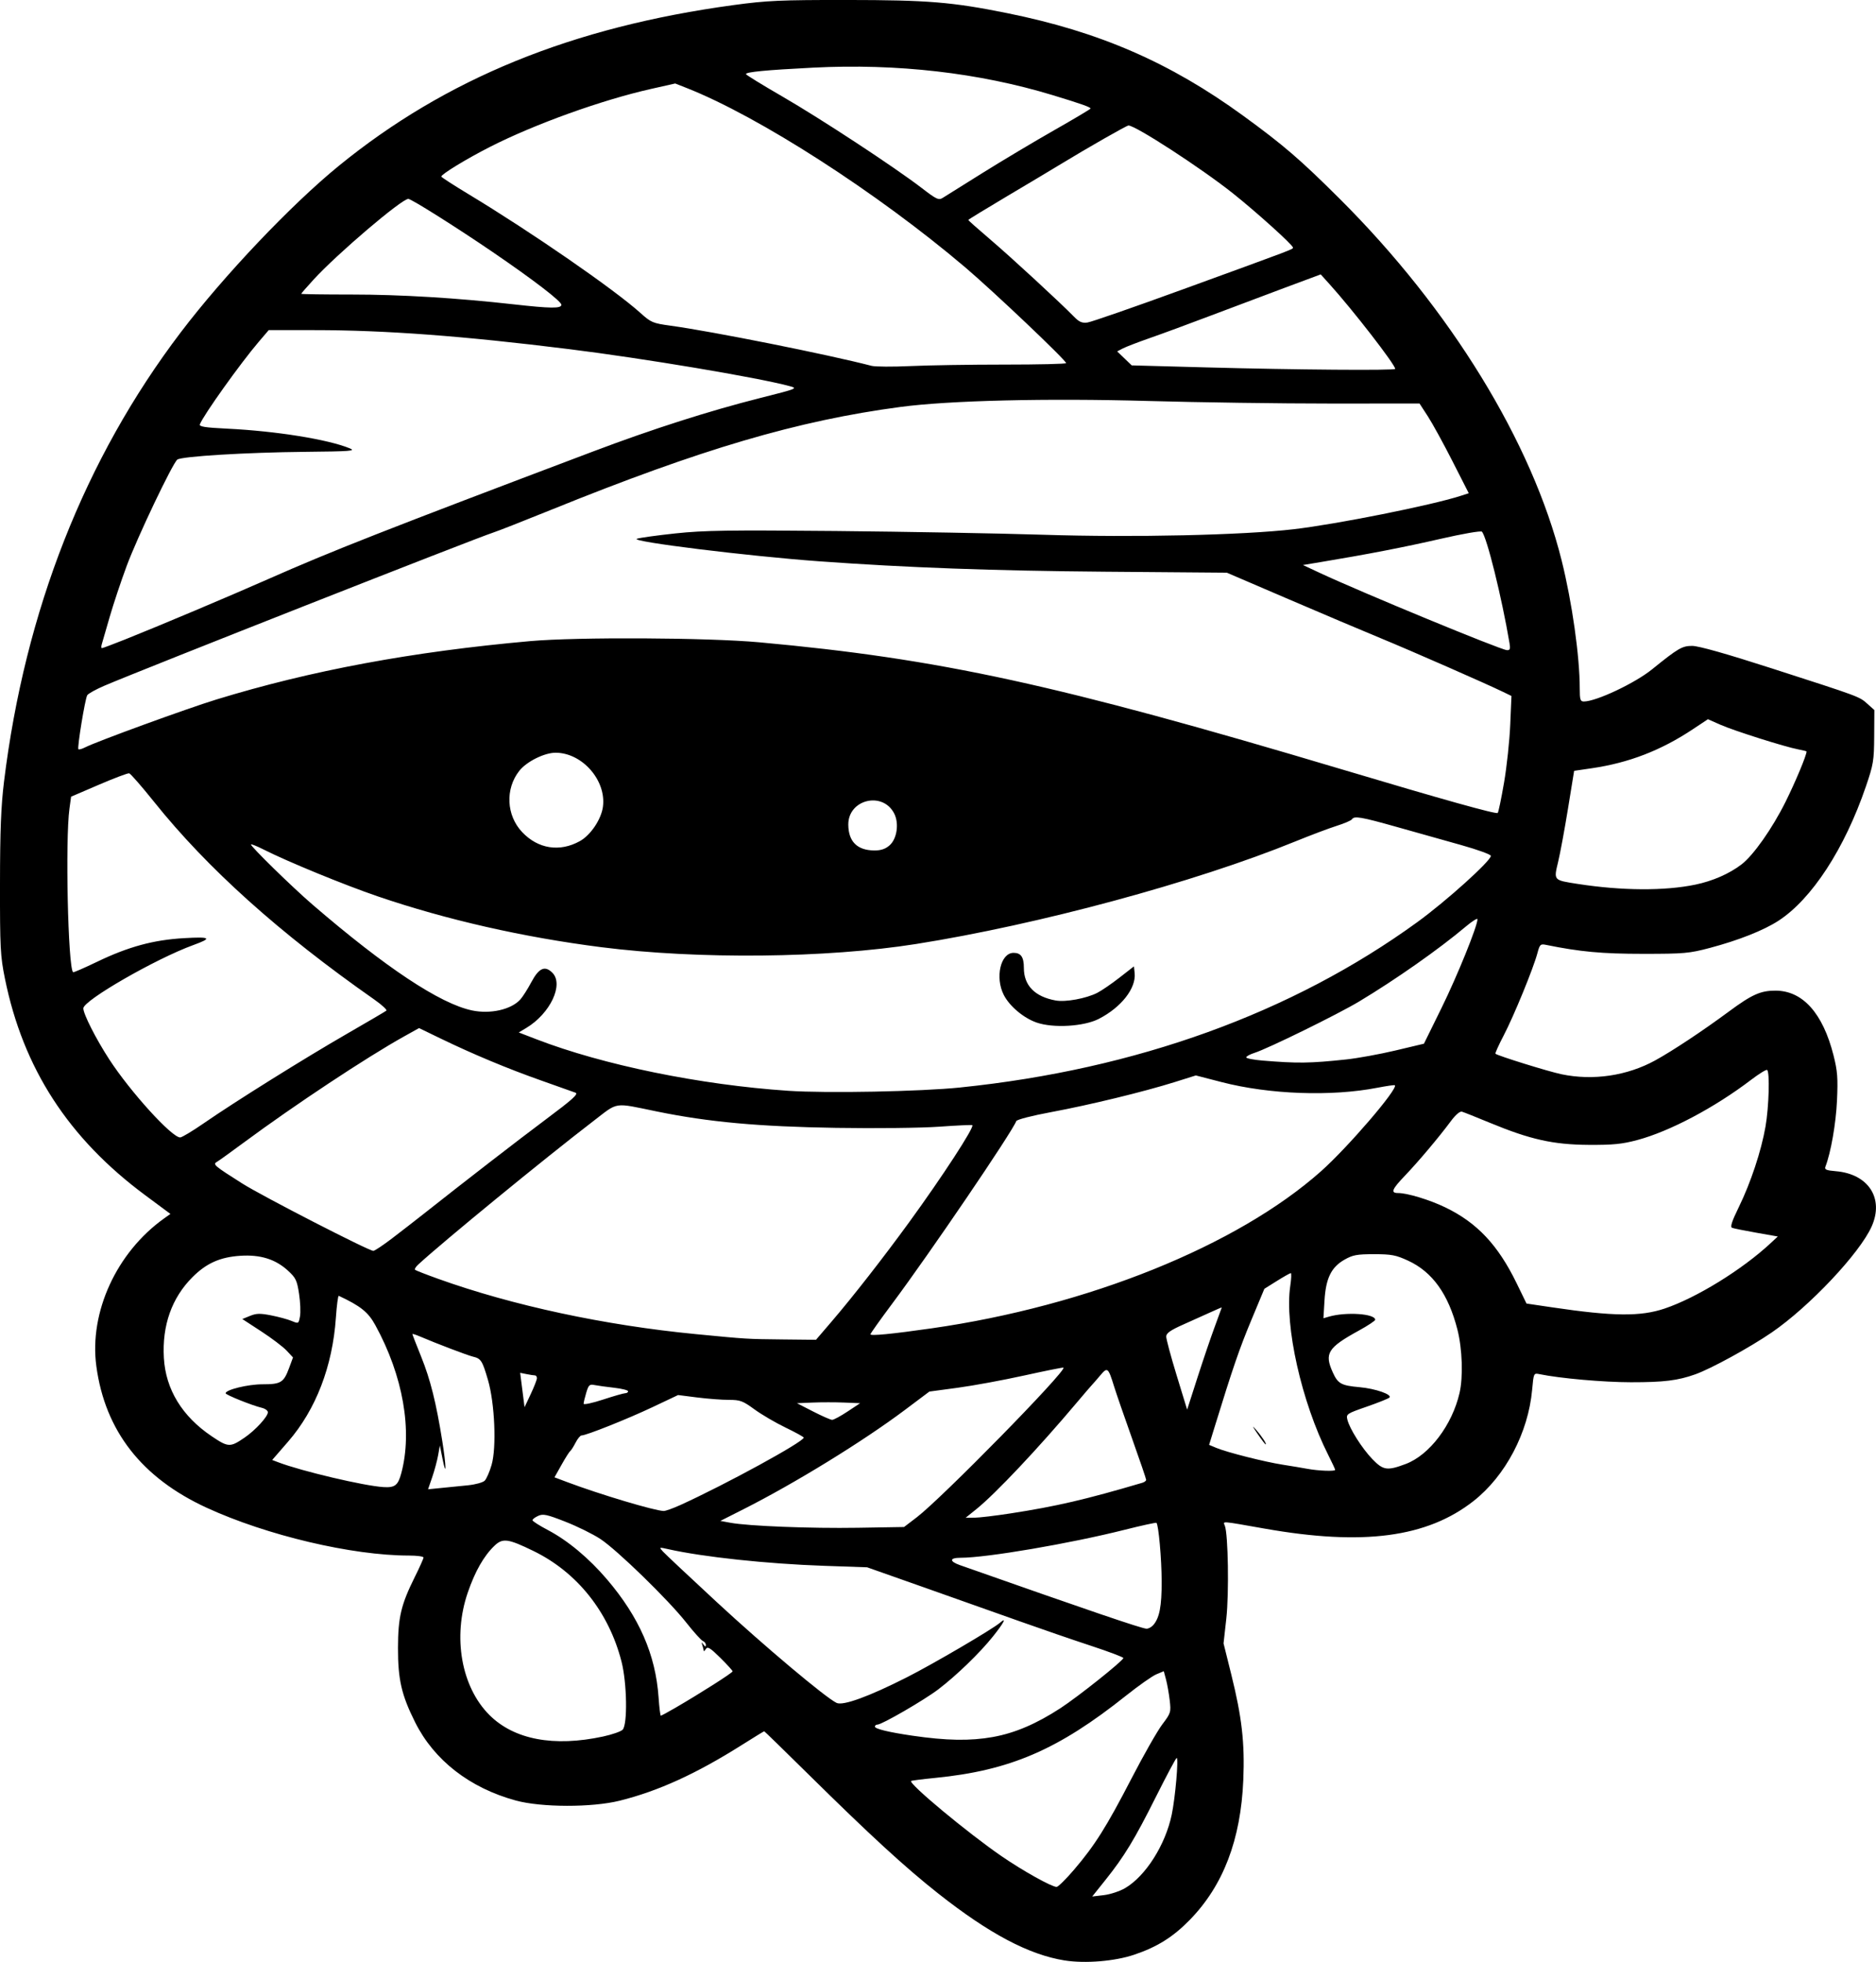 <?xml version="1.0" encoding="UTF-8" standalone="no"?>
<!-- Created with Inkscape (http://www.inkscape.org/) -->

<svg
   width="223.23mm"
   height="233.4mm"
   viewBox="0 0 223.23 233.4"
   version="1.1"
   id="svg1"
   xml:space="preserve"
   xmlns="http://www.w3.org/2000/svg"
   xmlns:svg="http://www.w3.org/2000/svg"><defs
     id="defs1" /><g
     id="layer1"
     transform="translate(-428.805,2.428)"><path
       style="fill:#000000"
       d="m 555.507,230.801 c -4.277,-0.683 -8.997,-3.182 -15.086,-7.989 -3.919,-3.094 -8.13,-6.961 -15.448,-14.185 -2.838,-2.801 -5.193,-5.094 -5.233,-5.095 -0.041,-9.8e-4 -1.231,0.729 -2.646,1.622 -5.44,3.434 -9.952,5.492 -14.552,6.638 -3.292,0.82 -9.316,0.81 -12.362,-0.022 -5.48,-1.496 -9.713,-4.784 -11.973,-9.299 -1.629,-3.254 -2.051,-5.085 -2.044,-8.863 0.007,-3.633 0.366,-5.149 2.001,-8.431 0.57,-1.145 1.036,-2.186 1.036,-2.315 0,-0.129 -0.779,-0.234 -1.73,-0.234 -6.77,0 -16.916,-2.397 -24.067,-5.685 -7.737,-3.558 -12.099,-9.154 -13.135,-16.852 -0.863,-6.41 2.408,-13.535 8.065,-17.569 l 0.751,-0.536 -3,-2.225 c -9.143,-6.781 -14.527,-15.095 -16.694,-25.777 -0.542,-2.671 -0.593,-3.65 -0.585,-11.26 0.006,-6.335 0.121,-9.255 0.479,-12.171 2.497,-20.338 9.61,-38.414 21.031,-53.446 5.121,-6.739 13.131,-15.176 18.79,-19.792 12.763,-10.409 27.811,-16.536 47.003,-19.141 3.971,-0.539 5.551,-0.61 13.494,-0.604 9.627,0.007 12.497,0.243 19.063,1.568 10.934,2.206 19.371,5.873 28.055,12.192 4.809,3.499 6.808,5.219 11.505,9.899 13.172,13.122 22.896,28.966 26.405,43.025 1.241,4.973 2.152,11.41 2.152,15.213 0,1.339 0.069,1.559 0.488,1.559 1.46,0 6.073,-2.173 8.111,-3.821 3.121,-2.524 3.583,-2.794 4.783,-2.794 0.76,0 4.072,0.935 9.439,2.665 10.569,3.406 10.438,3.358 11.412,4.229 l 0.824,0.738 -0.019,3.13 c -0.018,2.887 -0.095,3.351 -0.993,5.976 -2.53,7.399 -6.437,13.392 -10.409,15.967 -1.754,1.137 -4.749,2.323 -8.13,3.219 -2.474,0.656 -3.07,0.709 -7.966,0.709 -4.887,3.7e-4 -7.5,-0.241 -11.561,-1.068 -0.655,-0.133 -0.737,-0.053 -1.017,0.997 -0.482,1.807 -2.792,7.444 -3.998,9.755 -0.605,1.16 -1.052,2.151 -0.994,2.202 0.284,0.246 6.293,2.113 7.857,2.44 3.755,0.786 7.812,0.187 11.147,-1.644 2.084,-1.144 5.661,-3.516 8.778,-5.821 2.732,-2.02 3.763,-2.482 5.532,-2.482 3.244,0 5.645,2.675 6.917,7.707 0.469,1.856 0.533,2.694 0.41,5.381 -0.124,2.724 -0.73,6.183 -1.373,7.846 -0.137,0.355 0.077,0.45 1.238,0.548 3.875,0.329 5.753,3.22 4.265,6.565 -1.419,3.19 -7.42,9.555 -11.906,12.627 -2.601,1.782 -7.21,4.304 -9.082,4.971 -2.088,0.744 -3.743,0.947 -7.67,0.943 -3.272,-0.003 -8.426,-0.46 -10.876,-0.964 -0.684,-0.141 -0.692,-0.124 -0.872,1.866 -0.462,5.103 -3.172,10.243 -6.973,13.229 -5.521,4.336 -13.131,5.346 -24.803,3.29 -5.389,-0.949 -5.008,-0.921 -4.788,-0.353 0.394,1.02 0.506,8.064 0.175,11.037 l -0.33,2.96 0.924,3.718 c 1.259,5.061 1.609,8.137 1.427,12.515 -0.297,7.123 -2.378,12.57 -6.364,16.658 -1.996,2.046 -3.891,3.232 -6.644,4.156 -2.302,0.773 -5.819,1.061 -8.238,0.675 z m 7.171,-8.604 c 2.446,-1.433 4.797,-5.135 5.554,-8.745 0.422,-2.01 0.835,-6.747 0.589,-6.747 -0.084,0 -1.18,2.054 -2.438,4.564 -2.576,5.143 -3.785,7.136 -6.046,9.963 l -1.567,1.959 1.385,-0.164 c 0.762,-0.09 1.897,-0.464 2.523,-0.831 z m -6.069,-2.196 c 2.468,-2.887 3.853,-5.085 6.838,-10.855 1.433,-2.77 3.081,-5.664 3.661,-6.431 1.018,-1.345 1.049,-1.446 0.883,-2.869 -0.095,-0.811 -0.292,-1.921 -0.438,-2.467 l -0.266,-0.992 -0.886,0.37 c -0.487,0.204 -2.104,1.341 -3.594,2.528 -8.101,6.454 -13.814,8.916 -22.732,9.797 -1.517,0.15 -2.8,0.314 -2.851,0.366 -0.319,0.319 6.73,6.179 10.769,8.953 2.54,1.745 5.947,3.645 6.541,3.648 0.178,9.3e-4 1.112,-0.921 2.076,-2.049 z m -56.033,-15.847 c 1.06,-0.229 2.102,-0.59 2.315,-0.803 0.601,-0.601 0.523,-5.553 -0.128,-8.098 -1.508,-5.898 -5.273,-10.63 -10.475,-13.165 -3.031,-1.478 -3.666,-1.563 -4.646,-0.625 -1.263,1.21 -2.305,3.037 -3.174,5.563 -1.82,5.292 -0.774,11.224 2.567,14.565 2.936,2.936 7.664,3.831 13.541,2.564 z m 46.376,0.06 c 2.605,-0.465 5.17,-1.559 8.045,-3.433 2.07,-1.349 7.309,-5.518 7.484,-5.955 0.037,-0.093 -1.689,-0.748 -3.836,-1.454 -2.148,-0.706 -5.988,-2.026 -8.535,-2.934 -2.547,-0.907 -7.666,-2.721 -11.377,-4.031 l -6.747,-2.381 -5.155,-0.178 c -6.747,-0.233 -14.365,-1.047 -18.511,-1.979 -1.103,-0.248 -1.108,-0.246 -0.629,0.284 0.265,0.293 3.161,3.013 6.436,6.044 5.616,5.199 12.902,11.325 14.225,11.961 0.764,0.367 3.847,-0.755 8.365,-3.046 3.135,-1.589 10.2,-5.728 11.078,-6.489 0.845,-0.732 0.48,-0.018 -0.833,1.628 -1.559,1.955 -4.34,4.646 -6.51,6.298 -1.671,1.273 -6.707,4.19 -7.232,4.19 -0.169,0 -0.308,0.109 -0.308,0.243 0,0.265 1.665,0.668 4.438,1.073 4.084,0.597 6.895,0.644 9.602,0.161 z m -37.765,-3.483 c 3.001,-1.743 6.791,-4.159 6.791,-4.327 0,-0.092 -0.659,-0.817 -1.465,-1.613 -1.196,-1.181 -1.511,-1.373 -1.716,-1.049 -0.138,0.218 -0.253,0.317 -0.255,0.22 -0.002,-0.097 -0.075,-0.395 -0.161,-0.661 -0.131,-0.403 -0.109,-0.418 0.128,-0.088 0.203,0.282 0.287,0.299 0.29,0.058 0.002,-0.186 -0.158,-0.401 -0.356,-0.477 -0.198,-0.076 -1.093,-1.069 -1.989,-2.206 -2.121,-2.693 -8.196,-8.603 -10.207,-9.93 -0.867,-0.572 -2.734,-1.494 -4.15,-2.05 -2.221,-0.872 -2.667,-0.968 -3.253,-0.701 -0.373,0.17 -0.679,0.403 -0.679,0.517 0,0.114 0.819,0.638 1.82,1.164 2.379,1.25 4.886,3.34 7.05,5.877 3.831,4.49 5.783,8.955 6.135,14.032 0.083,1.201 0.204,2.183 0.268,2.183 0.064,0 0.851,-0.427 1.749,-0.948 z m 56.851,-9.834 c 0.739,-0.854 1.005,-2.242 0.996,-5.199 -0.007,-2.668 -0.367,-6.707 -0.619,-6.96 -0.056,-0.056 -1.753,0.314 -3.772,0.822 -6.528,1.643 -16.437,3.333 -19.548,3.333 -1.316,0 -1.347,0.424 -0.064,0.875 15.409,5.425 21.542,7.516 22.184,7.561 0.232,0.017 0.602,-0.178 0.822,-0.433 z M 537.883,178.086 c 2.978,-2.269 17.861,-17.446 17.468,-17.813 -0.046,-0.043 -2.141,0.377 -4.656,0.932 -2.515,0.556 -6.087,1.214 -7.938,1.463 l -3.365,0.453 -2.91,2.184 c -4.978,3.735 -13.084,8.719 -19.214,11.815 l -2.746,1.387 1.191,0.22 c 2.151,0.397 9.556,0.688 15.162,0.596 l 5.505,-0.091 z m 11.167,-0.471 c 5.457,-0.843 8.923,-1.648 15.677,-3.642 0.255,-0.075 0.463,-0.232 0.463,-0.348 0,-0.116 -0.756,-2.335 -1.681,-4.93 -0.925,-2.595 -1.887,-5.382 -2.138,-6.193 -0.699,-2.254 -0.786,-2.325 -1.631,-1.321 -0.402,0.478 -0.86,1.005 -1.018,1.171 -0.158,0.166 -0.938,1.075 -1.735,2.021 -4.617,5.482 -9.717,10.894 -11.996,12.728 l -1.281,1.031 1.016,-0.003 c 0.559,-0.002 2.504,-0.233 4.323,-0.514 z m -39.291,-0.995 c 5.384,-2.446 14.684,-7.527 14.684,-8.023 0,-0.082 -0.974,-0.62 -2.166,-1.195 -1.191,-0.575 -2.858,-1.551 -3.705,-2.17 -1.383,-1.01 -1.692,-1.124 -3.042,-1.124 -0.826,0 -2.523,-0.129 -3.77,-0.287 l -2.267,-0.287 -3.07,1.452 c -2.962,1.401 -7.867,3.356 -8.421,3.356 -0.148,0 -0.468,0.387 -0.71,0.86 -0.242,0.473 -0.527,0.919 -0.632,0.992 -0.106,0.073 -0.571,0.806 -1.033,1.63 l -0.842,1.498 1.533,0.577 c 3.856,1.45 10.328,3.387 11.455,3.428 0.218,0.008 1.111,-0.31 1.984,-0.707 z m -33.208,-3.772 c 1.363,-5.071 0.219,-11.606 -3.089,-17.635 -0.847,-1.544 -1.745,-2.264 -4.344,-3.483 -0.088,-0.042 -0.244,1.128 -0.345,2.599 -0.399,5.798 -2.381,10.939 -5.683,14.744 l -1.897,2.186 0.732,0.278 c 2.779,1.056 10.201,2.805 12.512,2.948 1.354,0.084 1.729,-0.207 2.114,-1.638 z m 7.948,1.42 c 0.878,-0.088 1.769,-0.333 1.982,-0.545 0.212,-0.212 0.581,-1.056 0.819,-1.875 0.604,-2.077 0.378,-7.35 -0.434,-10.12 -0.675,-2.302 -0.825,-2.534 -1.79,-2.765 -0.663,-0.159 -4.337,-1.558 -6.339,-2.414 -0.473,-0.202 -0.86,-0.322 -0.86,-0.265 0,0.057 0.473,1.275 1.052,2.708 1.087,2.693 1.777,5.452 2.504,10.013 0.483,3.028 0.502,4.492 0.029,2.117 l -0.316,-1.587 -0.211,1.176 c -0.116,0.647 -0.432,1.819 -0.702,2.605 l -0.492,1.429 1.582,-0.158 c 0.87,-0.087 2.3,-0.229 3.177,-0.317 z M 587.68,172.435 c 0,-0.077 -0.373,-0.879 -0.829,-1.782 -3.169,-6.277 -5.214,-15.39 -4.513,-20.104 0.125,-0.837 0.153,-1.521 0.064,-1.521 -0.089,0 -0.834,0.42 -1.654,0.933 l -1.492,0.933 -1.569,3.763 c -1.405,3.369 -2.189,5.654 -4.366,12.723 l -0.641,2.081 0.868,0.363 c 1.267,0.529 5.771,1.668 7.914,2 1.019,0.158 2.328,0.377 2.91,0.486 1.285,0.241 3.307,0.318 3.307,0.125 z m -9.237,-4.292 c -0.651,-0.951 -0.691,-1.064 -0.164,-0.463 0.7,0.799 1.3,1.72 1.121,1.72 -0.053,0 -0.484,-0.566 -0.956,-1.257 z m 17.619,3.597 c 2.827,-1.058 5.535,-4.625 6.418,-8.453 0.442,-1.917 0.33,-5.251 -0.252,-7.538 -1.073,-4.213 -2.97,-6.863 -5.87,-8.202 -1.45,-0.669 -1.977,-0.77 -4.048,-0.77 -2.054,0 -2.54,0.091 -3.533,0.659 -1.572,0.9 -2.209,2.211 -2.368,4.871 l -0.125,2.091 0.632,-0.185 c 2.033,-0.596 5.526,-0.365 5.526,0.365 0,0.121 -0.877,0.702 -1.949,1.29 -3.699,2.03 -4.123,2.711 -3.094,4.976 0.612,1.348 0.998,1.56 3.192,1.756 1.877,0.167 3.914,0.879 3.541,1.238 -0.128,0.123 -1.343,0.609 -2.699,1.08 -2.379,0.826 -2.46,0.88 -2.3,1.544 0.26,1.075 1.745,3.42 2.97,4.691 1.292,1.34 1.761,1.41 3.961,0.587 z m -138.135,-3.155 c 1.268,-0.868 2.753,-2.488 2.753,-3.003 0,-0.197 -0.327,-0.437 -0.728,-0.532 -1.153,-0.275 -4.299,-1.538 -4.299,-1.726 0,-0.423 2.656,-1.071 4.381,-1.07 2.19,0.002 2.529,-0.205 3.167,-1.927 l 0.469,-1.267 -0.767,-0.82 c -0.422,-0.451 -1.779,-1.479 -3.016,-2.284 l -2.249,-1.465 0.916,-0.375 c 0.751,-0.307 1.202,-0.318 2.514,-0.061 0.879,0.172 1.974,0.47 2.433,0.661 0.829,0.345 0.836,0.341 1,-0.535 0.091,-0.485 0.042,-1.695 -0.11,-2.688 -0.247,-1.618 -0.387,-1.907 -1.347,-2.782 -1.476,-1.344 -3.266,-1.899 -5.638,-1.745 -2.411,0.156 -4.038,0.882 -5.696,2.539 -2.466,2.466 -3.629,5.746 -3.406,9.609 0.216,3.749 2.172,6.953 5.689,9.321 1.982,1.335 2.193,1.343 3.935,0.149 z m 71.727,-3.088 1.497,-0.992 -1.898,-0.078 c -1.044,-0.043 -2.735,-0.043 -3.757,0 l -1.859,0.078 1.925,0.987 c 1.059,0.543 2.076,0.99 2.26,0.992 0.184,0.003 1.008,-0.442 1.832,-0.987 z m 43.702,-10.105 c 0.457,-1.228 0.83,-2.253 0.83,-2.276 0,-0.024 -0.566,0.216 -1.257,0.533 -0.691,0.317 -2.175,0.984 -3.298,1.483 -1.545,0.686 -2.045,1.035 -2.055,1.436 -0.007,0.291 0.55,2.368 1.239,4.616 l 1.252,4.087 1.229,-3.822 c 0.676,-2.102 1.602,-4.827 2.059,-6.055 z m -80.662,6.136 c 4.6e-4,-0.182 -0.103,-0.331 -0.231,-0.331 -0.127,0 -0.576,-0.069 -0.997,-0.153 l -0.766,-0.153 0.261,2.045 0.261,2.045 0.735,-1.561 c 0.404,-0.859 0.736,-1.71 0.736,-1.892 z m 10.516,1.786 c 0.183,0 0.332,-0.104 0.332,-0.23 0,-0.127 -0.744,-0.314 -1.654,-0.417 -0.91,-0.103 -1.959,-0.248 -2.332,-0.322 -0.602,-0.12 -0.714,-0.017 -0.992,0.911 -0.172,0.575 -0.313,1.165 -0.313,1.31 0,0.145 1.041,-0.077 2.313,-0.494 1.272,-0.417 2.463,-0.758 2.646,-0.758 z m 24.561,-8.535 c 2.502,-2.917 6.13,-7.563 9.203,-11.786 3.967,-5.45 7.784,-11.312 7.531,-11.565 -0.052,-0.052 -1.818,0.029 -3.926,0.18 -2.147,0.154 -7.555,0.215 -12.298,0.139 -9.228,-0.147 -15.168,-0.69 -21.299,-1.946 -5.257,-1.077 -4.537,-1.187 -7.588,1.153 -5.813,4.457 -17.944,14.394 -20.835,17.066 -0.28,0.259 -0.448,0.533 -0.373,0.609 0.076,0.076 1.317,0.561 2.759,1.078 8.848,3.176 19.818,5.53 30.667,6.579 6.144,0.594 5.996,0.585 10.319,0.632 l 3.969,0.043 z m 11.887,0.819 c 18.604,-2.661 36.36,-9.822 46.335,-18.684 3.197,-2.841 9.207,-9.839 8.79,-10.236 -0.05,-0.048 -0.985,0.086 -2.076,0.297 -5.497,1.066 -12.847,0.8 -18.542,-0.671 l -3.063,-0.792 -2.493,0.783 c -3.69,1.159 -10.155,2.73 -14.724,3.579 -2.313,0.43 -4.082,0.887 -4.153,1.073 -0.516,1.346 -10.27,15.697 -14.739,21.686 -1.436,1.925 -2.612,3.578 -2.612,3.673 0,0.218 2.527,-0.028 7.276,-0.707 z m 87.217,-2.35 c 3.799,-1.28 9.222,-4.622 12.606,-7.768 l 0.869,-0.808 -2.546,-0.449 c -1.401,-0.247 -2.701,-0.509 -2.891,-0.582 -0.252,-0.097 -0.037,-0.761 0.798,-2.467 1.418,-2.898 2.669,-6.668 3.176,-9.578 0.408,-2.339 0.525,-6.53 0.188,-6.738 -0.109,-0.068 -0.973,0.466 -1.918,1.186 -4.323,3.292 -9.657,6.115 -13.493,7.144 -1.844,0.495 -2.892,0.599 -5.821,0.582 -4.208,-0.024 -6.942,-0.634 -11.733,-2.616 -1.623,-0.672 -3.13,-1.271 -3.348,-1.333 -0.242,-0.068 -0.759,0.377 -1.323,1.138 -1.404,1.894 -3.848,4.795 -5.447,6.467 -1.57,1.641 -1.743,2.076 -0.826,2.076 1.104,0 3.734,0.798 5.612,1.703 3.785,1.824 6.281,4.477 8.497,9.034 l 1.173,2.41 3.105,0.459 c 7.222,1.069 10.464,1.103 13.323,0.139 z m -151.369,-8.389 c 1.096,-0.836 2.704,-2.082 3.572,-2.768 5.149,-4.07 11.349,-8.863 14.764,-11.415 3.107,-2.321 3.824,-2.97 3.44,-3.113 -0.267,-0.099 -2.093,-0.748 -4.058,-1.441 -4.006,-1.414 -8.133,-3.136 -11.973,-4.995 l -2.58,-1.249 -1.785,0.994 c -4.444,2.473 -13.021,8.151 -19.085,12.634 -1.542,1.14 -2.984,2.175 -3.203,2.3 -0.495,0.281 -0.281,0.462 3.041,2.564 2.364,1.496 15.05,8.014 15.592,8.011 0.156,-7e-4 1.18,-0.685 2.277,-1.521 z m -22.44,-13.668 c 3.705,-2.56 11.954,-7.713 17.007,-10.624 2.474,-1.425 4.591,-2.669 4.705,-2.764 0.114,-0.095 -0.541,-0.697 -1.455,-1.336 -11.256,-7.877 -19.849,-15.591 -26.196,-23.519 -1.462,-1.826 -2.791,-3.347 -2.953,-3.381 -0.162,-0.034 -1.783,0.578 -3.602,1.36 l -3.307,1.421 -0.195,1.418 c -0.51,3.701 -0.175,18.863 0.429,19.468 0.049,0.049 1.326,-0.506 2.838,-1.234 3.744,-1.803 6.722,-2.613 10.373,-2.822 3.168,-0.181 3.397,-0.011 1.108,0.819 -4.451,1.615 -13.097,6.587 -13.097,7.531 3.5e-4,0.681 1.501,3.636 3.078,6.064 2.513,3.867 7.445,9.296 8.444,9.296 0.202,0 1.473,-0.763 2.823,-1.696 z m 90.032,-4.252 c 20.916,-2.149 39.46,-8.857 54.345,-19.658 3.438,-2.495 8.769,-7.297 8.762,-7.893 -0.002,-0.162 -1.581,-0.737 -3.509,-1.278 -1.928,-0.541 -5.374,-1.51 -7.658,-2.153 -4.298,-1.211 -5.099,-1.347 -5.367,-0.915 -0.087,0.14 -0.897,0.488 -1.802,0.773 -0.904,0.285 -3.132,1.125 -4.951,1.866 -11.897,4.848 -30.518,9.882 -45.098,12.192 -10.675,1.691 -25.959,1.846 -37.48,0.379 -9.272,-1.181 -18.416,-3.259 -26.562,-6.037 -4.004,-1.366 -10.762,-4.14 -13.645,-5.6 -0.746,-0.378 -1.403,-0.641 -1.46,-0.585 -0.143,0.143 4.893,5.07 7.308,7.149 8.723,7.51 15.187,11.798 18.991,12.598 2.186,0.459 4.658,-0.1 5.744,-1.299 0.288,-0.318 0.881,-1.251 1.318,-2.072 0.893,-1.681 1.61,-2.001 2.497,-1.113 1.39,1.39 -0.257,4.867 -3.116,6.576 l -0.883,0.528 2.089,0.806 c 7.953,3.067 19.497,5.43 29.972,6.134 4.59,0.309 15.741,0.093 20.505,-0.396 z m 9.066,-7.716 c -1.555,-0.537 -3.231,-1.944 -3.916,-3.287 -1.062,-2.082 -0.381,-5.009 1.166,-5.009 0.881,0 1.224,0.505 1.224,1.798 0,2.087 1.304,3.419 3.787,3.87 1.178,0.214 3.618,-0.235 4.944,-0.908 0.509,-0.259 1.7,-1.074 2.646,-1.811 l 1.72,-1.34 0.084,0.795 c 0.19,1.806 -1.581,4.072 -4.261,5.45 -1.769,0.91 -5.41,1.127 -7.394,0.442 z m 36.811,4.389 c 1.367,-0.145 4.011,-0.626 5.877,-1.069 l 3.391,-0.806 2.106,-4.28 c 1.868,-3.798 4.265,-9.714 4.265,-10.529 0,-0.164 -0.625,0.228 -1.389,0.872 -3.196,2.692 -8.348,6.309 -12.705,8.922 -2.531,1.518 -10.838,5.596 -12.43,6.102 -0.546,0.174 -0.992,0.415 -0.992,0.537 0,0.122 0.863,0.293 1.918,0.38 4.21,0.348 5.626,0.33 9.96,-0.129 z m 41.568,-20.8 c 2.064,-0.43 4.025,-1.288 5.481,-2.398 1.417,-1.08 3.661,-4.266 5.243,-7.443 1.176,-2.362 2.506,-5.547 2.506,-6.001 0,-0.034 -0.439,-0.144 -0.976,-0.244 -1.586,-0.298 -7.641,-2.213 -9.263,-2.93 l -1.5,-0.663 -1.77,1.177 c -3.816,2.537 -7.63,4.011 -12.053,4.658 l -2.096,0.306 -0.728,4.48 c -0.4,2.464 -0.929,5.319 -1.175,6.345 -0.535,2.228 -0.58,2.177 2.324,2.628 5.245,0.816 10.351,0.847 14.007,0.085 z m -95.9,-4.66 c 0.899,-0.773 1.171,-2.63 0.559,-3.814 -1.379,-2.666 -5.482,-1.655 -5.456,1.345 0.017,2.009 1.062,3.047 3.085,3.064 0.784,0.007 1.316,-0.168 1.812,-0.595 z m -36.848,-0.51 c 1.286,-0.71 2.553,-2.592 2.754,-4.09 0.42,-3.133 -2.446,-6.415 -5.619,-6.432 -1.336,-0.007 -3.463,1.05 -4.333,2.155 -1.694,2.15 -1.545,5.301 0.344,7.293 1.892,1.995 4.458,2.397 6.853,1.074 z m 109.979,-6.956 c 0.325,-1.892 0.656,-4.987 0.737,-6.879 l 0.146,-3.44 -1.029,-0.498 c -2.078,-1.007 -10.924,-4.886 -14.523,-6.369 -2.037,-0.839 -6.992,-2.937 -11.009,-4.662 L 574.789,65.702 560.266,65.585 c -13.25,-0.107 -23.552,-0.482 -33.97,-1.236 -8.498,-0.615 -22.588,-2.356 -21.706,-2.682 0.314,-0.116 2.379,-0.403 4.59,-0.638 3.4,-0.362 6.342,-0.405 19.101,-0.285 8.295,0.078 19.425,0.279 24.734,0.447 10.719,0.338 23.657,0.05 29.77,-0.664 5.099,-0.596 16.315,-2.837 19.788,-3.954 l 1.003,-0.323 -1.941,-3.816 c -1.068,-2.099 -2.386,-4.5 -2.929,-5.337 l -0.988,-1.521 -10.641,0.004 c -5.853,0.002 -15.582,-0.135 -21.622,-0.305 -12.113,-0.341 -23.691,-0.063 -29.5,0.709 -12.238,1.625 -23.685,4.996 -41.575,12.24 -3.22,1.304 -6.316,2.52 -6.879,2.701 -2.159,0.696 -41.702,16.268 -46.268,18.221 -1.019,0.436 -1.941,0.948 -2.051,1.14 -0.262,0.459 -1.211,6.258 -1.05,6.419 0.069,0.069 0.437,-0.035 0.819,-0.231 1.343,-0.69 12.112,-4.615 15.58,-5.679 11.272,-3.459 23.333,-5.703 37.369,-6.953 5.611,-0.499 21.101,-0.419 27.252,0.141 21.472,1.956 35.431,5 69.321,15.116 12.1,3.612 18.366,5.364 18.549,5.185 0.088,-0.086 0.426,-1.705 0.75,-3.596 z m 0.651,-16.603 c -0.923,-5.461 -2.702,-12.647 -3.284,-13.26 -0.121,-0.128 -2.303,0.25 -4.936,0.855 -4.311,0.991 -8.634,1.829 -14.243,2.76 l -2.117,0.352 1.997,0.933 c 4.928,2.304 21.517,9.151 22.272,9.194 0.371,0.021 0.429,-0.135 0.311,-0.834 z M 443.713,73.634 c 3.989,-1.589 12.381,-5.128 16.967,-7.154 7.569,-3.345 13.925,-5.841 38.761,-15.222 7.022,-2.652 13.789,-4.815 19.844,-6.343 4.44,-1.12 4.484,-1.138 3.44,-1.418 -3.848,-1.03 -17.294,-3.283 -26.194,-4.389 -12.664,-1.574 -21.87,-2.261 -30.31,-2.263 l -5.44,-0.001 -1.186,1.389 c -2.184,2.557 -6.589,8.73 -7.007,9.819 -0.105,0.274 0.599,0.386 3.251,0.515 5.81,0.282 11.993,1.275 14.59,2.344 0.754,0.31 0.118,0.36 -5.306,0.413 -7.027,0.069 -14.738,0.538 -15.221,0.926 -0.578,0.465 -4.752,9.228 -6.02,12.64 -0.676,1.819 -1.589,4.557 -2.029,6.085 -0.44,1.528 -0.863,2.986 -0.939,3.241 -0.076,0.255 -0.068,0.463 0.019,0.463 0.087,0 1.338,-0.47 2.781,-1.045 z M 594.823,41.459 c 0,-0.512 -5.065,-7.044 -7.84,-10.112 l -1.023,-1.131 -4.233,1.574 c -2.328,0.866 -6.317,2.366 -8.864,3.333 -2.547,0.967 -5.79,2.162 -7.207,2.655 -1.417,0.494 -2.878,1.055 -3.246,1.248 l -0.669,0.35 0.864,0.832 0.864,0.832 8.864,0.24 c 10.655,0.288 22.49,0.381 22.49,0.177 z m -46.501,-0.514 c 4.038,0 7.342,-0.078 7.342,-0.172 -4e-5,-0.339 -8.664,-8.561 -12.039,-11.425 -10.444,-8.862 -24.524,-17.922 -33.113,-21.307 l -1.363,-0.537 -2.87,0.646 c -5.906,1.33 -13.878,4.2 -19.197,6.911 -2.789,1.422 -5.768,3.24 -5.764,3.517 10e-4,0.078 1.46,1.022 3.241,2.097 7.509,4.533 17.326,11.315 20.454,14.13 1.261,1.134 1.473,1.224 3.572,1.511 4.97,0.68 18.716,3.425 23.927,4.778 0.437,0.113 2.52,0.126 4.63,0.028 2.11,-0.098 7.14,-0.178 11.179,-0.178 z m 21.261,-8.958 c 13.598,-4.952 13.069,-4.751 13.069,-4.972 0,-0.297 -4.368,-4.237 -7.144,-6.444 -3.765,-2.993 -11.579,-8.069 -12.422,-8.069 -0.217,0 -4.854,2.645 -8.083,4.612 -1.019,0.62 -3.906,2.345 -6.416,3.833 -2.51,1.488 -4.564,2.746 -4.564,2.795 0,0.049 1.161,1.079 2.58,2.289 2.478,2.112 8.335,7.51 9.988,9.205 0.629,0.645 0.965,0.791 1.616,0.704 0.452,-0.06 5.572,-1.839 11.377,-3.954 z m -73.979,1.844 c 0,-0.416 -3.317,-2.961 -8.202,-6.294 -4.288,-2.925 -9.653,-6.303 -10.01,-6.303 -0.792,0 -8.462,6.531 -11.268,9.595 -0.812,0.886 -1.476,1.65 -1.476,1.697 0,0.047 2.709,0.086 6.019,0.086 5.779,5.1e-5 12.496,0.406 19.248,1.165 4.425,0.497 5.689,0.509 5.689,0.055 z m 50.164,-15.712 c 2.315,-1.445 6.143,-3.728 8.508,-5.074 2.365,-1.346 4.299,-2.498 4.299,-2.559 0,-0.168 -1.125,-0.566 -4.498,-1.591 -8.776,-2.666 -18.513,-3.784 -28.514,-3.275 -5.643,0.287 -8,0.514 -7.995,0.768 0.002,0.089 1.937,1.279 4.299,2.645 4.609,2.665 13.359,8.407 16.599,10.894 1.804,1.384 2.035,1.491 2.539,1.171 0.305,-0.194 2.448,-1.534 4.763,-2.979 z"
       id="path105" /></g></svg>
